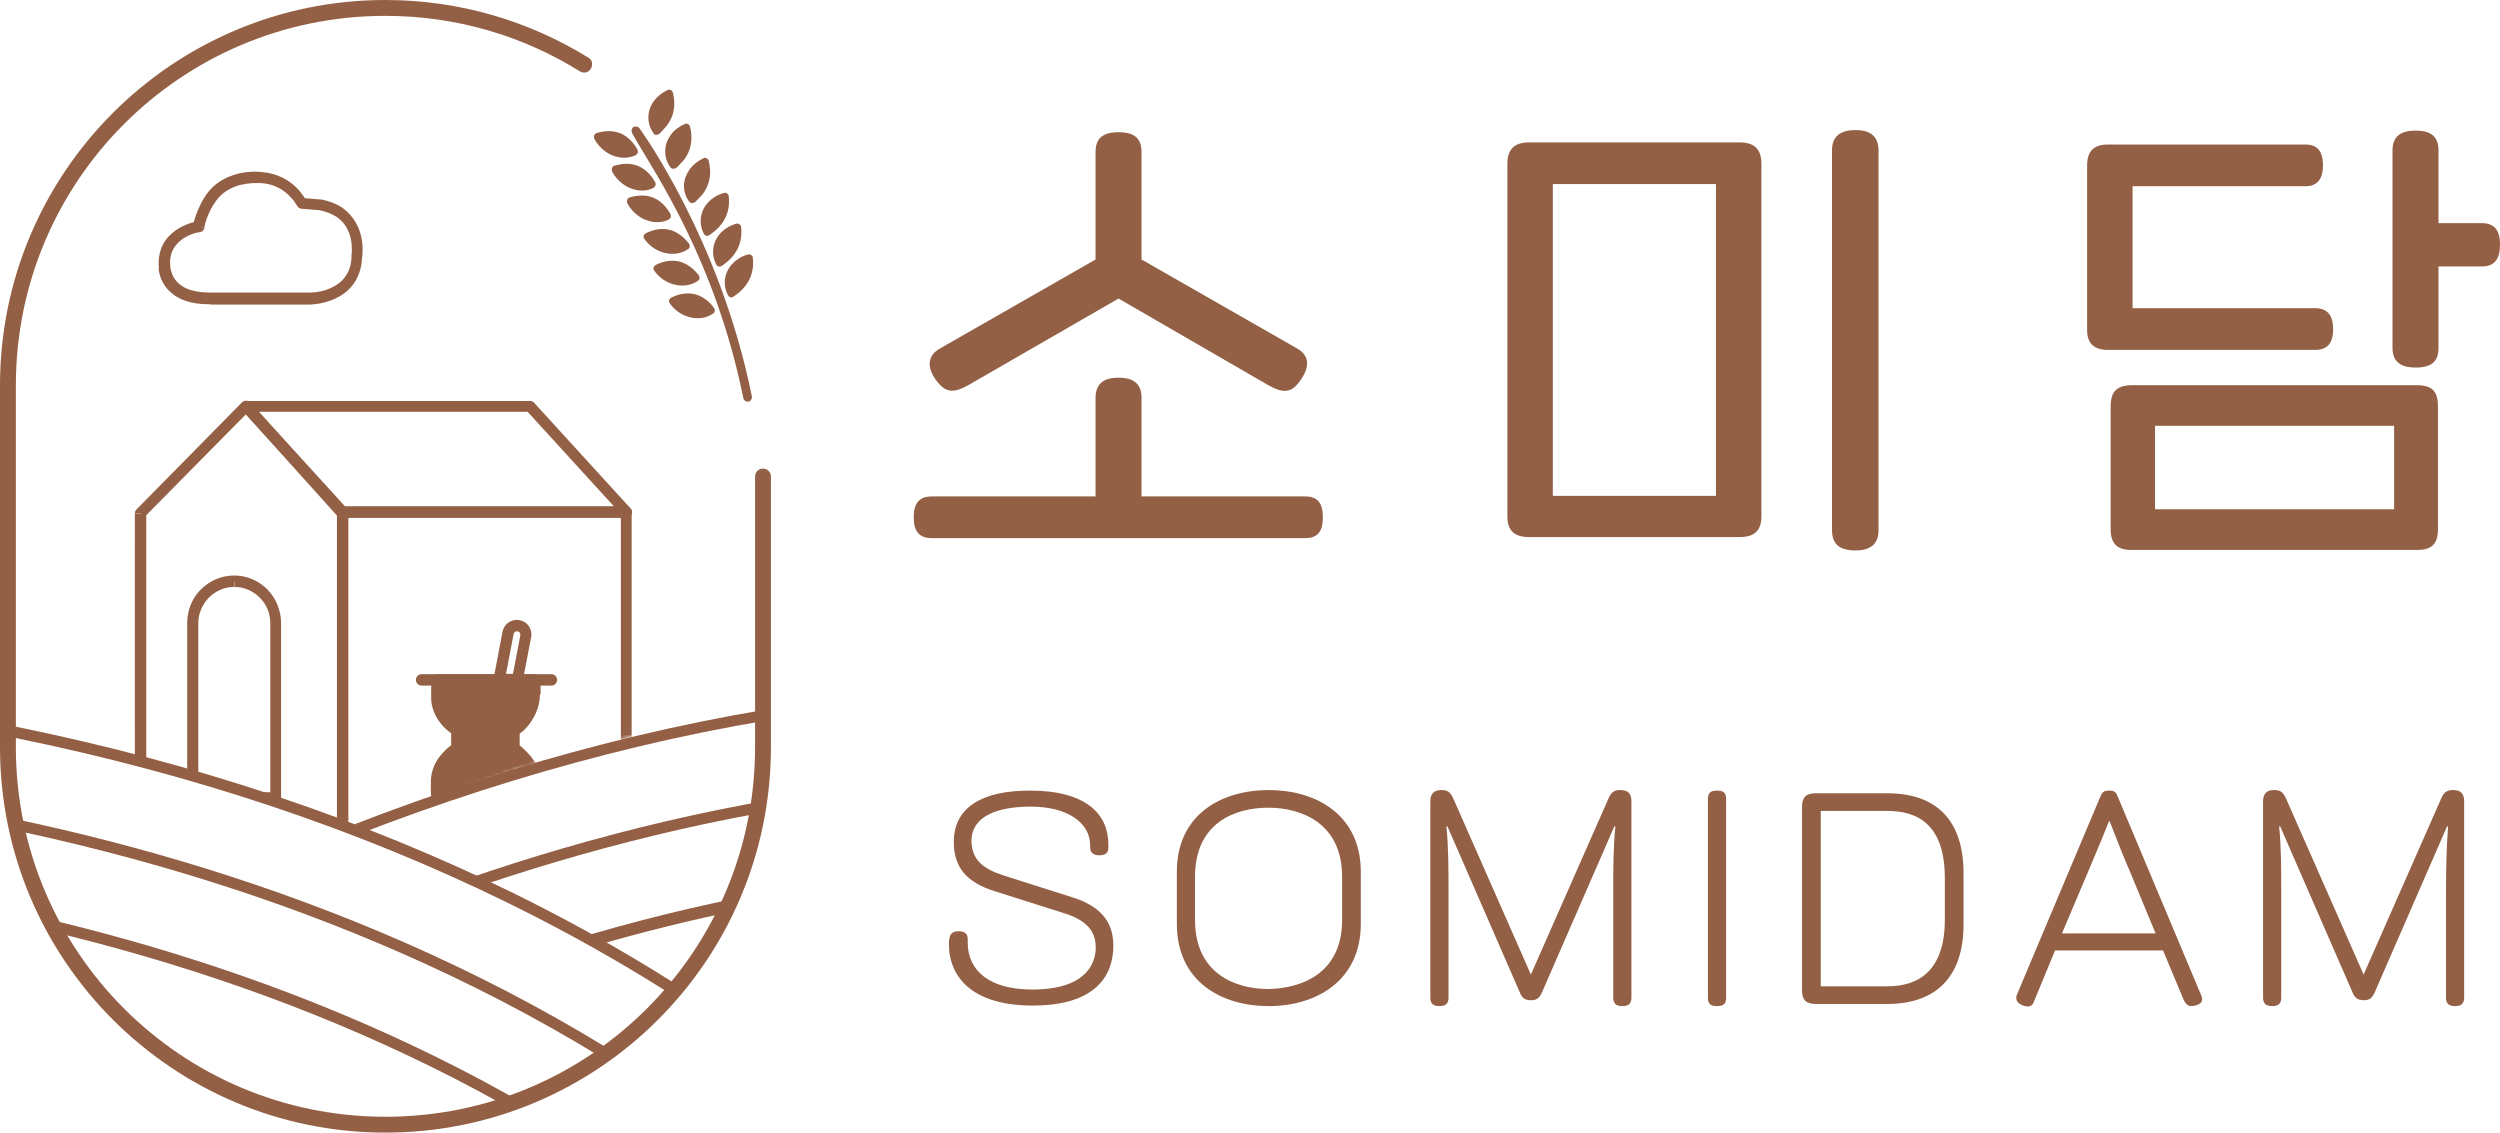 <svg width="788" height="357" viewBox="0 0 788 357" fill="none" xmlns="http://www.w3.org/2000/svg">
<path d="M299.294 296.055C299.294 294.369 300.305 293.526 302.16 293.526C304.182 293.526 305.025 294.369 305.025 296.055V297.067C305.025 306.17 312.106 311.901 325.423 311.901C338.403 311.901 344.472 307.013 345.315 299.932C345.989 292.515 341.101 289.481 334.189 287.458L313.454 280.883C304.857 278.186 300.474 273.466 300.642 265.037C300.811 254.585 309.408 249.191 324.58 249.191C342.618 249.191 349.361 256.777 349.361 266.217V267.229C349.361 268.746 348.518 269.589 346.495 269.589C344.472 269.589 343.629 268.577 343.629 267.229V266.554C343.629 259.137 336.212 254.248 324.917 254.248C314.297 254.248 306.374 257.283 306.205 264.869C306.205 271.274 310.251 273.972 316.489 275.995L338.235 282.906C348.181 286.109 351.384 291.841 350.878 299.595C350.204 309.71 342.786 316.959 325.592 316.959C303.34 316.959 299.125 304.99 299.125 298.078V296.055H299.294Z" fill="#946045"/>
<path d="M370.941 291.167V274.815C370.941 256.609 385.101 249.023 399.936 249.023C414.771 249.023 428.931 256.777 428.931 274.815V291.167C428.931 309.204 414.771 317.127 399.936 317.127C384.933 317.127 370.941 309.373 370.941 291.167ZM423.031 289.987V276.332C423.031 259.474 410.219 254.586 399.768 254.586C389.316 254.586 376.673 259.306 376.673 276.332V289.987C376.673 306.844 389.316 311.733 399.768 311.733C410.219 311.564 423.031 306.844 423.031 289.987Z" fill="#946045"/>
<path d="M450.843 252.563C450.843 250.203 452.023 249.023 454.215 249.023C456.238 249.023 457.081 249.528 458.092 251.72L482.536 307.181L506.979 251.72C507.822 249.697 508.834 249.023 510.688 249.023C513.048 249.023 514.228 250.034 514.228 252.563V314.43C514.228 316.285 513.385 317.127 511.362 317.127C509.339 317.127 508.497 316.285 508.497 314.43V280.884C508.497 274.309 508.497 266.723 509.171 260.486H508.834L485.907 313.082C485.064 314.767 484.222 315.273 482.536 315.273C480.681 315.273 479.839 314.599 479.164 313.082L456.238 260.486H455.901C456.575 266.723 456.575 274.309 456.575 280.884V314.43C456.575 316.285 455.732 317.127 453.709 317.127C451.686 317.127 450.843 316.285 450.843 314.43V252.563Z" fill="#946045"/>
<path d="M538.335 314.43V251.888C538.335 250.034 539.009 249.191 541.201 249.191C543.392 249.191 544.067 250.034 544.067 251.888V314.43C544.067 316.284 543.392 317.127 541.201 317.127C539.009 317.127 538.335 316.284 538.335 314.43Z" fill="#946045"/>
<path d="M568.003 254.249C568.003 251.383 569.183 250.035 572.386 250.035H594.807C610.148 250.035 618.914 258.295 618.914 275.321V291.336C618.914 307.688 610.485 316.454 594.807 316.454H572.386C569.183 316.454 568.003 315.105 568.003 312.239V254.249ZM573.904 310.891H594.807C604.753 310.891 613.013 306.002 613.013 289.819V276.838C613.013 259.981 604.585 255.598 594.807 255.598H573.904V310.891Z" fill="#946045"/>
<path d="M693.765 313.587C694.608 315.441 693.934 316.453 691.911 316.959C689.888 317.464 689.045 316.79 688.202 314.936L681.797 299.595H647.744L641.001 315.947C640.495 317.296 639.147 317.633 637.292 316.79C635.775 316.116 635.101 314.936 635.775 313.419L661.905 251.383C662.579 249.697 663.085 249.191 664.77 249.191C666.625 249.191 666.962 249.697 667.636 251.383L693.765 313.587ZM649.936 294.201H679.436L671.682 275.489C669.828 271.275 667.13 264.532 664.939 258.8H664.77C662.579 264.363 659.713 271.106 657.859 275.489L649.936 294.201Z" fill="#946045"/>
<path d="M713.319 252.563C713.319 250.203 714.499 249.023 716.691 249.023C718.714 249.023 719.556 249.528 720.568 251.72L745.011 307.181L769.455 251.72C770.298 249.697 771.309 249.023 773.164 249.023C775.524 249.023 776.704 250.034 776.704 252.563V314.43C776.704 316.285 775.861 317.127 773.838 317.127C771.815 317.127 770.972 316.285 770.972 314.43V280.884C770.972 274.309 771.141 266.723 771.646 260.486H771.309L748.383 313.082C747.54 314.767 746.697 315.273 745.011 315.273C743.326 315.273 742.314 314.599 741.64 313.082L718.714 260.486H718.376C719.051 266.723 719.051 274.309 719.051 280.884V314.43C719.051 316.285 718.208 317.127 716.185 317.127C714.162 317.127 713.319 316.285 713.319 314.43V252.563Z" fill="#946045"/>
<path d="M411.397 156.475C415.275 156.475 416.96 158.498 416.96 163.049C416.96 167.601 415.275 169.624 411.397 169.624H293.732C289.854 169.624 288 167.601 288 163.049C288 158.498 289.854 156.475 293.732 156.475H345.316V125.457C345.316 121.074 347.676 119.051 352.564 119.051C357.453 119.051 359.813 121.074 359.813 125.457V156.475H411.397ZM305.195 121.411C300.643 123.939 298.115 123.939 295.08 119.894C292.046 115.679 292.383 112.139 296.092 109.948L345.316 81.796V47.912C345.316 43.529 347.676 41.675 352.564 41.675C357.453 41.675 359.813 43.529 359.813 47.912V81.796L409.037 109.948C412.746 112.139 412.915 115.679 409.88 119.894C407.014 124.108 404.317 123.939 399.766 121.411L352.564 94.102L305.195 121.411Z" fill="#946045"/>
<path d="M555.196 162.712C555.196 167.432 552.835 169.287 548.284 169.287H482.033C477.482 169.287 475.122 167.432 475.122 162.712V51.62C475.122 46.9 477.482 44.877 482.033 44.877H548.284C552.835 44.877 555.196 46.9 555.196 51.62V162.712ZM489.451 156.306H540.867V58.026H489.451V156.306ZM577.448 167.095V47.406C577.448 43.023 579.976 41 584.865 41C589.585 41 592.114 43.023 592.114 47.406V167.095C592.114 171.478 589.585 173.501 584.865 173.501C579.976 173.501 577.448 171.647 577.448 167.095Z" fill="#946045"/>
<path d="M729.673 110.285H664.433C660.05 110.285 657.859 108.262 657.859 104.047V52.126C657.859 47.574 660.05 45.551 664.433 45.551H726.638C730.347 45.551 732.201 47.574 732.201 52.126C732.201 56.509 730.347 58.7 726.638 58.7H672.188V97.136H729.673C733.55 97.136 735.404 99.327 735.404 103.71C735.404 108.262 733.55 110.285 729.673 110.285ZM761.702 121.411C766.591 121.411 768.445 123.265 768.445 128.154V166.758C768.445 171.309 766.591 173.332 762.039 173.332H671.682C667.299 173.332 665.276 171.309 665.276 166.758V128.154C665.276 123.265 667.299 121.411 672.188 121.411H761.702ZM754.622 160.689V134.222H679.268V160.52H754.622V160.689ZM782.268 70.332C786.314 70.332 788 72.692 788 77.075C788 81.627 786.314 83.987 782.268 83.987H768.614V109.61C768.614 113.993 766.422 115.848 761.365 115.848C756.645 115.848 754.116 113.993 754.116 109.61V47.406C754.116 43.023 756.645 41.169 761.365 41.169C766.254 41.169 768.614 43.023 768.614 47.406V70.332H782.268Z" fill="#946045"/>
<path d="M200.4 48.9C200.7 48.7 200.9 48.5 201 48.1C201.1 47.8 201.1 47.4 200.9 47.1C200 45.5 198.9 44.2 197.6 43.2C196.3 42.2 194.8 41.6 193.2 41.4C191.6 41.2 189.9 41.4 188.1 41.9C187.7 42 187.5 42.3 187.3 42.6C187.2 42.9 187.2 43.3 187.3 43.7C188.1 45.3 189.3 46.6 190.6 47.6C193.5 49.8 197.3 50.4 200.4 48.9Z" fill="#946045"/>
<path d="M206 59.2C206.3 59 206.5 58.8 206.6 58.4C206.7 58.1 206.7 57.7 206.5 57.4C205.6 55.8 204.5 54.5 203.2 53.5C201.9 52.5 200.4 51.9 198.8 51.7C197.2 51.5 195.5 51.7 193.7 52.2C193.3 52.3 193.1 52.6 192.9 52.9C192.8 53.2 192.8 53.6 192.9 54C193.7 55.6 194.9 56.9 196.2 57.9C199.1 60.1 202.9 60.8 206 59.2Z" fill="#946045"/>
<path d="M210.8 69.2C211.1 69 211.3 68.8 211.4 68.4C211.5 68.1 211.5 67.7 211.3 67.4C210.4 65.8 209.3 64.5 208 63.5C206.7 62.5 205.2 61.9 203.6 61.7C202 61.5 200.3 61.7 198.5 62.2C198.1 62.3 197.9 62.6 197.7 62.9C197.6 63.2 197.6 63.6 197.7 64C198.5 65.6 199.7 66.9 201 67.9C203.9 70.1 207.7 70.7 210.8 69.2Z" fill="#946045"/>
<path d="M216.9 78.5C217.2 78.3 217.4 78 217.4 77.7C217.4 77.4 217.4 77 217.1 76.7C216.3 75.7 215.5 74.9 214.6 74.2C213 73 211.3 72.3 209.4 72.2C207.5 72.1 205.6 72.5 203.6 73.5C203.3 73.7 203 74 202.9 74.3C202.8 74.7 202.9 75 203.1 75.3C203.8 76.3 204.6 77.1 205.5 77.8C209 80.4 213.6 80.8 216.9 78.5Z" fill="#946045"/>
<path d="M220 88.5C220.3 88.3 220.5 88 220.5 87.7C220.5 87.4 220.5 87 220.2 86.7C219.4 85.7 218.6 84.9 217.7 84.2C216.1 83 214.4 82.3 212.5 82.2C210.6 82.1 208.7 82.5 206.7 83.5C206.4 83.7 206.1 84 206 84.3C205.9 84.7 206 85 206.2 85.3C206.9 86.3 207.7 87.1 208.6 87.8C212.1 90.4 216.7 90.8 220 88.5Z" fill="#946045"/>
<path d="M222.6 94.5C221 93.3 219.3 92.6 217.4 92.5C215.5 92.4 213.6 92.8 211.6 93.8C211.3 94 211 94.3 210.9 94.6C210.8 95 210.9 95.3 211.1 95.6C211.8 96.6 212.6 97.4 213.5 98.1C217 100.7 221.6 101.1 224.8 98.8C225.1 98.6 225.3 98.3 225.3 98C225.3 97.7 225.3 97.3 225 97C224.3 96 223.5 95.2 222.6 94.5Z" fill="#946045"/>
<path d="M206.8 42.5C207.2 42.5 207.5 42.4 207.8 42.2C208.6 41.4 209.4 40.6 210.1 39.7C211.2 38.3 212 36.7 212.3 35C212.7 33.2 212.6 31.3 212.1 29.2C212 28.8 211.8 28.6 211.4 28.4C211.1 28.2 210.7 28.2 210.4 28.4C208.7 29.2 207.3 30.3 206.2 31.7C204 34.6 203.6 38.7 206 42C206.1 42.3 206.4 42.5 206.8 42.5Z" fill="#946045"/>
<path d="M211.5 42.4C210.4 43.9 209.7 45.6 209.7 47.4C209.6 49.2 210.1 51.1 211.3 52.7C211.5 53 211.8 53.2 212.2 53.2C212.6 53.2 212.9 53.1 213.2 52.9C214 52.1 214.8 51.3 215.5 50.5C216.6 49.1 217.4 47.5 217.7 45.7C218.1 43.9 218 42 217.5 39.9C217.4 39.5 217.2 39.3 216.8 39.1C216.5 38.9 216.1 38.9 215.8 39.1C214 39.9 212.5 41 211.5 42.4Z" fill="#946045"/>
<path d="M215.6 58.2C215.5 60 216 61.9 217.2 63.5C217.4 63.8 217.7 64 218.1 64C218.5 64 218.8 63.9 219.1 63.7C219.9 62.9 220.7 62.1 221.4 61.3C222.5 59.9 223.3 58.3 223.6 56.5C224 54.7 223.9 52.8 223.4 50.7C223.3 50.3 223.1 50.1 222.7 49.9C222.4 49.7 222 49.7 221.7 49.9C220 50.7 218.6 51.8 217.5 53.2C216.4 54.7 215.7 56.4 215.6 58.2Z" fill="#946045"/>
<path d="M222.6 64.5C220.7 67 220.2 70.4 221.8 73.6C222 73.9 222.2 74.2 222.6 74.3C222.9 74.4 223.3 74.3 223.6 74.1C225.1 73.1 226.5 71.9 227.5 70.5C229.2 68.2 230.1 65.3 229.7 61.9C229.7 61.5 229.5 61.2 229.2 61C228.9 60.8 228.5 60.7 228.2 60.8C225.8 61.5 223.9 62.8 222.6 64.5Z" fill="#946045"/>
<path d="M226.5 74.2C224.6 76.7 224.1 80.1 225.7 83.3C225.9 83.6 226.1 83.9 226.5 84C226.8 84.1 227.2 84 227.5 83.8C229 82.8 230.4 81.6 231.4 80.2C233.1 77.9 234 75 233.6 71.6C233.6 71.2 233.4 70.9 233.1 70.7C232.8 70.5 232.4 70.4 232.1 70.5C229.7 71.2 227.8 72.5 226.5 74.2Z" fill="#946045"/>
<path d="M230.2 83.9C228.3 86.4 227.8 89.8 229.4 93C229.6 93.3 229.9 93.6 230.2 93.7C230.5 93.8 230.9 93.7 231.2 93.5C232.7 92.5 234.1 91.3 235.1 89.9C236.8 87.6 237.7 84.7 237.3 81.3C237.3 80.9 237.1 80.6 236.8 80.4C236.5 80.2 236.1 80.1 235.8 80.2C233.5 80.8 231.5 82.2 230.2 83.9Z" fill="#946045"/>
<path d="M201.6 40.5C201.2 39.9 200.4 39.7 199.7 40C199.1 40.4 198.9 41.2 199.2 41.9C199.2 41.9 199.7 42.7 200.5 44.2C206.6 54.7 225.6 82.5 234.3 125.5C234.4 126.2 235.2 126.7 235.9 126.6C236.6 126.5 237.1 125.7 237 125C227 75.2 201.6 40.5 201.6 40.5Z" fill="#946045"/>
<mask id="mask0_4_95" style="mask-type:luminance" maskUnits="userSpaceOnUse" x="2" y="2" width="239" height="353">
<path d="M184.2 20.3C166 9 144.5 2.5 121.5 2.5C55.8 2.5 2.5 55.8 2.5 121.5V235.5C2.5 301.2 55.8 354.5 121.5 354.5C187.2 354.5 240.5 301.2 240.5 235.5V150.2" fill="white"/>
</mask>
<g mask="url(#mask0_4_95)">
<mask id="mask1_4_95" style="mask-type:luminance" maskUnits="userSpaceOnUse" x="103" y="189" width="269" height="112">
<path d="M103.2 256.5C103.2 256.5 145.6 275.9 194.1 300.9L371.6 293.4L367.7 189.5L195.6 192.5L103.2 256.5Z" fill="white"/>
</mask>
<g mask="url(#mask1_4_95)">
<path d="M444.8 289L445.3 287.3C407.3 276.9 369.6 272.6 333.1 272.6C240.1 272.6 155.4 300.8 93.6 329.2C62.7 343.4 37.6 357.6 20.1 368.4C2.6 379.2 -7.4 386.5 -7.9 386.9L-6.9 388.3L-5.5 387.3L-39.6 341.8L-41 342.8L-40 344.2C-37.6 342.4 21.1 298.8 111.6 263.5C164.9 242.7 218.3 229.1 270.3 223C291.3 220.5 312 219.3 332.5 219.3C376.1 219.3 418.5 224.9 459.1 235.9L459.6 234.2L457.9 233.7L443 288.5L444.8 289L446.5 289.5L461.4 234.7C461.5 234.3 461.5 233.8 461.2 233.4C461 233 460.6 232.7 460.1 232.6C419.2 221.5 376.5 215.9 332.6 215.9C312 215.9 291.1 217.1 270 219.6C217.7 225.7 164 239.4 110.5 260.3C19.6 295.8 -39.4 339.5 -41.9 341.5C-42.3 341.8 -42.5 342.2 -42.6 342.7C-42.7 343.2 -42.5 343.6 -42.3 344L-8.2 389.5C-7.6 390.3 -6.5 390.4 -5.7 389.9C-5.3 389.6 4.6 382.3 22 371.6C74.3 339.5 194.8 276.4 333.2 276.4C369.3 276.4 406.7 280.7 444.4 291C444.8 291.1 445.3 291.1 445.7 290.8C446.1 290.6 446.4 290.2 446.5 289.7L444.8 289Z" fill="#946045"/>
</g>
<mask id="mask2_4_95" style="mask-type:luminance" maskUnits="userSpaceOnUse" x="103" y="189" width="269" height="112">
<path d="M103.2 256.5C103.2 256.5 145.6 275.9 194.1 300.9L371.6 293.4L367.7 189.5L195.6 192.5L103.2 256.5Z" fill="white"/>
</mask>
<g mask="url(#mask2_4_95)">
<path d="M-22.8 366.9C-22.8 366.9 -22.7 366.8 -22.3 366.6C-17.6 363.1 23.7 333.4 87.5 304.5C151.4 275.6 237.8 247.7 332.8 247.7C371.4 247.7 411.4 252.3 451.8 263.3C452.7 263.6 453.7 263 453.9 262.1C454.2 261.2 453.6 260.2 452.7 260C411.9 248.9 371.6 244.2 332.7 244.2C233.9 244.2 144.5 274.2 79.9 304.2C15.2 334.2 -24.8 364.1 -24.9 364.2C-25.7 364.8 -25.8 365.9 -25.3 366.6C-24.7 367.3 -23.6 367.5 -22.8 366.9Z" fill="#946045"/>
</g>
</g>
<mask id="mask3_4_95" style="mask-type:luminance" maskUnits="userSpaceOnUse" x="2" y="2" width="239" height="353">
<path d="M184.2 20.3C166 9 144.5 2.5 121.5 2.5C55.8 2.5 2.5 55.8 2.5 121.5V235.5C2.5 301.2 55.8 354.5 121.5 354.5C187.2 354.5 240.5 301.2 240.5 235.5V150.2" fill="white"/>
</mask>
<g mask="url(#mask3_4_95)">
<path d="M270.8 434.8L272.1 433.6C204.6 358.5 117.7 317.9 39.4 296C-38.9 274.1 -108.6 271 -141.9 271C-154.7 271 -162.1 271.5 -162.6 271.5L-162.5 273.2L-160.8 273.1L-164.7 216.4L-166.4 216.5L-166.3 218.2C-165.3 218.1 -156.2 217.5 -140.9 217.5C-111.2 217.5 -58 219.8 4.8 232.6C60.8 244 113.1 261.5 160.1 284.6C219.4 313.7 270.4 351.8 311.8 397.9L313.1 396.7L311.9 395.4L269.6 433.4L270.8 434.8L272 436.1L314.3 398.1C314.6 397.8 314.9 397.4 314.9 396.9C314.9 396.4 314.8 396 314.5 395.6C272.8 349.2 221.4 310.8 161.8 281.5C114.5 258.3 62 240.7 5.7 229.2C-57.6 216.4 -111 214.2 -140.9 214.2C-156.3 214.2 -165.5 214.8 -166.6 214.9C-167.6 215 -168.3 215.8 -168.2 216.8L-164.3 273.5C-164.3 274 -164.1 274.4 -163.7 274.7C-163.4 275 -162.9 275.2 -162.4 275.1C-162 275.1 -154.7 274.6 -141.9 274.6C-108.8 274.6 -39.4 277.7 38.5 299.4C116.4 321.1 202.6 361.5 269.5 436C269.8 436.3 270.2 436.6 270.7 436.6C271.2 436.6 271.6 436.5 272 436.2L270.8 434.8Z" fill="#946045"/>
</g>
<mask id="mask4_4_95" style="mask-type:luminance" maskUnits="userSpaceOnUse" x="2" y="2" width="239" height="353">
<path d="M184.2 20.3C166 9 144.5 2.5 121.5 2.5C55.8 2.5 2.5 55.8 2.5 121.5V235.5C2.5 301.2 55.8 354.5 121.5 354.5C187.2 354.5 240.5 301.2 240.5 235.5V150.2" fill="white"/>
</mask>
<g mask="url(#mask4_4_95)">
<path d="M-164.3 246.7C-164.3 246.7 -164.2 246.7 -163.9 246.7C-162.1 246.6 -154 246.1 -141 246.1C-105.4 246.1 -32.7 249.5 48.7 272.6C130.1 295.7 220.1 338.4 290.7 417C291.3 417.7 292.5 417.8 293.2 417.1C293.9 416.5 294 415.3 293.3 414.6C222 335.4 131.3 292.4 49.5 269.2C-32.3 246 -105.3 242.6 -141.1 242.6C-156 242.6 -164.5 243.2 -164.6 243.2C-165.6 243.3 -166.3 244.1 -166.2 245.1C-166.1 246 -165.3 246.7 -164.3 246.7Z" fill="#946045"/>
</g>
<path d="M185.5 18.2C166.9 6.7 145 0 121.5 0C54.4 0 0 54.4 0 121.5V235.5C0 302.6 54.4 357 121.5 357C188.6 357 243 302.6 243 235.5V150.2C243 148.8 241.9 147.7 240.5 147.7C239.1 147.7 238 148.8 238 150.2V235.5C238 267.7 225 296.8 203.9 317.9C182.8 339 153.7 352 121.5 352C89.3 352 60.2 339 39.1 317.9C18 296.8 5 267.6 5 235.5V121.5C5 89.3 18 60.2 39.1 39.1C60.2 18 89.3 5 121.5 5C144 5 165 11.4 182.8 22.5C184 23.2 185.5 22.9 186.2 21.7C187 20.4 186.7 18.9 185.5 18.2Z" fill="#946045"/>
<mask id="mask5_4_95" style="mask-type:luminance" maskUnits="userSpaceOnUse" x="41" y="120" width="161" height="142">
<path d="M201.1 231.7C201.1 231.7 159.4 239.9 116.8 261.7C116.8 261.7 71.6 246.4 41.8 239.4L42 159.3C42 159.3 77.5 119.1 78.5 124.3C79 126.8 153 114.6 170 124.8C195.5 140 201.1 160 201.1 160V231.7Z" fill="white"/>
</mask>
<g mask="url(#mask5_4_95)">
<path d="M108 269.9V271.7H197.4C197.9 271.7 198.3 271.5 198.6 271.2C198.9 270.9 199.1 270.4 199.1 270V161.4C199.1 160.9 198.9 160.5 198.6 160.2C198.3 159.9 197.8 159.7 197.4 159.7H108C107.5 159.7 107.1 159.9 106.8 160.2C106.5 160.5 106.3 161 106.3 161.4V269.9C106.3 270.4 106.5 270.8 106.8 271.1C107.1 271.4 107.6 271.6 108 271.6V269.9H109.8V163.2H195.7V268.2H108V269.9Z" fill="#946045"/>
</g>
<mask id="mask6_4_95" style="mask-type:luminance" maskUnits="userSpaceOnUse" x="41" y="120" width="161" height="142">
<path d="M201.1 231.7C201.1 231.7 159.4 239.9 116.8 261.7C116.8 261.7 71.6 246.4 41.8 239.4L42 159.3C42 159.3 77.5 119.1 78.5 124.3C79 126.8 153 114.6 170 124.8C195.5 140 201.1 160 201.1 160V231.7Z" fill="white"/>
</mask>
<g mask="url(#mask6_4_95)">
<path d="M108 161.4V163.2H197.5C198.2 163.2 198.8 162.8 199.1 162.2C199.4 161.6 199.3 160.8 198.8 160.3L168.4 127C168.1 126.6 167.6 126.4 167.1 126.4H77.6C76.9 126.4 76.3 126.8 76 127.4C75.7 128 75.8 128.8 76.3 129.3L106.7 162.6C107 163 107.5 163.2 108 163.2V161.4L109.3 160.2L81.6 129.8H166.3L193.5 159.6H108V161.4Z" fill="#946045"/>
</g>
<mask id="mask7_4_95" style="mask-type:luminance" maskUnits="userSpaceOnUse" x="41" y="120" width="161" height="142">
<path d="M201.1 231.7C201.1 231.7 159.4 239.9 116.8 261.7C116.8 261.7 71.6 246.4 41.8 239.4L42 159.3C42 159.3 77.5 119.1 78.5 124.3C79 126.8 153 114.6 170 124.8C195.5 140 201.1 160 201.1 160V231.7Z" fill="white"/>
</mask>
<g mask="url(#mask7_4_95)">
<path d="M44.3 161.9H42.5V269.9C42.5 270.4 42.7 270.8 43 271.1C43.3 271.4 43.8 271.6 44.2 271.6H108C108.5 271.6 108.9 271.4 109.2 271.1C109.5 270.8 109.7 270.3 109.7 269.9V161.9C109.7 161.5 109.5 161.1 109.3 160.7L78.9 126.9C78.6 126.5 78.1 126.3 77.6 126.3C77.1 126.3 76.7 126.5 76.3 126.8L43 160.6C42.7 160.9 42.5 161.4 42.5 161.8H44.3L45.5 163L77.5 130.6L106.2 162.5V268.1H46.1V161.9H44.3Z" fill="#946045"/>
</g>
<mask id="mask8_4_95" style="mask-type:luminance" maskUnits="userSpaceOnUse" x="41" y="120" width="161" height="142">
<path d="M201.1 231.7C201.1 231.7 159.4 239.9 116.8 261.7C116.8 261.7 71.6 246.4 41.8 239.4L42 159.3C42 159.3 77.5 119.1 78.5 124.3C79 126.8 153 114.6 170 124.8C195.5 140 201.1 160 201.1 160V231.7Z" fill="white"/>
</mask>
<g mask="url(#mask8_4_95)">
<path d="M168.6 218.9C168.6 217.4 168.8 215.7 168.2 214.4H137.9C137.3 215.7 137.6 218.4 137.6 219.9C137.6 224.5 141.1 228.6 144 230.2V235.8C141.4 237.4 137.5 241.3 137.6 246.8C137.6 248.3 137.4 250.3 137.9 251.6H168.2C168.8 250.3 169.1 248.8 169.1 247.3C169.1 242.7 166.1 238.9 162.1 235.8V230.2C165.4 228.8 168.6 223.5 168.6 218.9Z" fill="#946045"/>
</g>
<mask id="mask9_4_95" style="mask-type:luminance" maskUnits="userSpaceOnUse" x="41" y="120" width="161" height="142">
<path d="M201.1 231.7C201.1 231.7 159.4 239.9 116.8 261.7C116.8 261.7 71.6 246.4 41.8 239.4L42 159.3C42 159.3 77.5 119.1 78.5 124.3C79 126.8 153 114.6 170 124.8C195.5 140 201.1 160 201.1 160V231.7Z" fill="white"/>
</mask>
<g mask="url(#mask9_4_95)">
<path d="M168.6 218.9H170.4C170.4 218.4 170.4 217.7 170.4 217C170.4 216 170.3 214.8 169.9 213.6C169.6 213 169 212.5 168.3 212.5H138C137.3 212.5 136.7 212.9 136.4 213.6C136.1 214.2 136 214.9 136 215.5C135.9 216.1 135.9 216.8 135.9 217.4C135.9 218.3 135.9 219.3 135.9 219.9C135.9 222.7 136.9 225.2 138.3 227.2C139.7 229.2 141.5 230.8 143.2 231.7L144 230.2H142.2V235.8H144L143.1 234.3C141.6 235.2 139.9 236.7 138.4 238.7C136.9 240.7 135.8 243.4 135.8 246.5V246.8V247.1C135.8 247.6 135.8 248.3 135.8 249C135.8 250 135.8 251.1 136.3 252.3C136.6 252.9 137.2 253.4 137.9 253.4H168.2C168.9 253.4 169.5 253 169.8 252.3C170.5 250.8 170.8 249.1 170.8 247.3C170.8 244.6 169.9 242.1 168.5 240C167.1 237.9 165.2 236 163.1 234.4L162 235.8H163.8V230.2H162L162.7 231.8C163.8 231.3 164.8 230.6 165.6 229.7C166.9 228.4 168 226.7 168.9 224.8C169.7 222.9 170.2 220.9 170.2 218.9H168.6H166.8C166.8 220.8 166.1 223 165 224.9C164.5 225.8 163.8 226.6 163.2 227.3C162.6 227.9 161.9 228.4 161.4 228.6C160.7 228.9 160.3 229.5 160.3 230.2V235.8C160.3 236.3 160.5 236.9 161 237.2C162.9 238.7 164.5 240.2 165.6 241.9C166.7 243.6 167.3 245.3 167.3 247.3C167.3 248.6 167 249.8 166.6 250.9L168.2 251.6V249.8H137.9V251.6L139.5 250.9C139.4 250.6 139.3 249.9 139.3 249C139.3 248.4 139.3 247.7 139.3 247.1C139.3 247 139.3 246.9 139.3 246.8V246.6C139.3 244.3 140.1 242.4 141.2 240.8C142.3 239.2 143.8 238 144.9 237.3C145.4 237 145.7 236.4 145.7 235.8V230.2C145.7 229.6 145.3 229 144.8 228.7C143.6 228.1 142.2 226.8 141.1 225.3C140 223.7 139.3 221.9 139.3 220C139.3 219.3 139.3 218.4 139.3 217.5C139.3 217 139.3 216.4 139.4 216C139.4 215.6 139.5 215.2 139.6 215.1L138 214.4V216.2H168.3V214.4L166.7 215.1C166.9 215.5 167 216.2 167 217.1C167 217.7 167 218.3 167 219H168.6V218.9Z" fill="#946045"/>
</g>
<mask id="mask10_4_95" style="mask-type:luminance" maskUnits="userSpaceOnUse" x="41" y="120" width="161" height="142">
<path d="M201.1 231.7C201.1 231.7 159.4 239.9 116.8 261.7C116.8 261.7 71.6 246.4 41.8 239.4L42 159.3C42 159.3 77.5 119.1 78.5 124.3C79 126.8 153 114.6 170 124.8C195.5 140 201.1 160 201.1 160V231.7Z" fill="white"/>
</mask>
<g mask="url(#mask10_4_95)">
<path d="M132.9 216.1H173.8C174.8 216.1 175.6 215.3 175.6 214.3C175.6 213.3 174.8 212.5 173.8 212.5H132.9C131.9 212.5 131.1 213.3 131.1 214.3C131.1 215.3 131.9 216.1 132.9 216.1Z" fill="#946045"/>
</g>
<mask id="mask11_4_95" style="mask-type:luminance" maskUnits="userSpaceOnUse" x="41" y="120" width="161" height="142">
<path d="M201.1 231.7C201.1 231.7 159.4 239.9 116.8 261.7C116.8 261.7 71.6 246.4 41.8 239.4L42 159.3C42 159.3 77.5 119.1 78.5 124.3C79 126.8 153 114.6 170 124.8C195.5 140 201.1 160 201.1 160V231.7Z" fill="white"/>
</mask>
<g mask="url(#mask11_4_95)">
<path d="M163.1 214.2L164.8 214.5L167.4 200.9C167.5 200.6 167.5 200.3 167.5 200C167.5 198.9 167.1 197.9 166.5 197.1C165.9 196.3 164.9 195.7 163.8 195.5C163.5 195.4 163.2 195.4 162.9 195.4C161.8 195.4 160.8 195.8 160 196.4C159.2 197.1 158.6 198 158.4 199.1L155.6 213.8C155.5 214.3 155.6 214.8 156 215.2C156.3 215.6 156.8 215.8 157.3 215.8H163C163.8 215.8 164.6 215.2 164.7 214.4L163.1 214.2V212.4H159.5L161.9 199.8C162 199.5 162.1 199.3 162.3 199.2C162.5 199 162.7 199 163 199H163.2C163.5 199.1 163.7 199.2 163.8 199.4C164 199.6 164 199.8 164 200.1V200.3L161.4 213.9L163.1 214.2Z" fill="#946045"/>
</g>
<mask id="mask12_4_95" style="mask-type:luminance" maskUnits="userSpaceOnUse" x="41" y="120" width="161" height="142">
<path d="M201.1 231.7C201.1 231.7 159.4 239.9 116.8 261.7C116.8 261.7 71.6 246.4 41.8 239.4L42 159.3C42 159.3 77.5 119.1 78.5 124.3C79 126.8 153 114.6 170 124.8C195.5 140 201.1 160 201.1 160V231.7Z" fill="white"/>
</mask>
<g mask="url(#mask12_4_95)">
<path d="M73.9 183.2V185C77 185 79.8 186.3 81.9 188.4C84 190.5 85.2 193.3 85.2 196.5V249.7H62.5V196.5C62.5 193.3 63.8 190.5 65.8 188.4C67.9 186.3 70.7 185 73.8 185V183.2V181.4C69.7 181.4 66 183.1 63.3 185.8C60.6 188.5 59 192.3 59 196.4V251.4C59 251.9 59.2 252.3 59.5 252.6C59.8 252.9 60.3 253.1 60.7 253.1H86.9C87.4 253.1 87.8 252.9 88.1 252.6C88.4 252.3 88.6 251.8 88.6 251.4V196.4C88.6 192.3 86.9 188.5 84.3 185.8C81.6 183.1 77.9 181.4 73.8 181.4V183.2H73.9Z" fill="#946045"/>
</g>
<path d="M62.7 71.4L62.4 69.7C62.3 69.7 59.4 70.2 56.3 72C54.8 72.9 53.2 74.2 52 76C50.8 77.8 50 80.2 50 83C50 83.5 50 84.1 50.1 84.7L51.8 84.5H50C50 84.6 50 85.3 50.3 86.4C50.7 88 51.7 90.4 54.1 92.4C55.3 93.4 56.8 94.3 58.7 94.9C60.6 95.5 62.9 95.9 65.6 95.9C65.9 95.9 66.1 95.9 66.4 95.9V94.2V96H97.6C97.7 96 101.5 96 105.5 94.2C107.5 93.3 109.6 91.9 111.2 89.8C112.8 87.7 114 84.8 114.1 81.3L112.4 81.2L114.1 81.5C114.1 81.4 114.3 80.4 114.3 78.8C114.3 76.6 114 73.3 112.1 70.1C111.2 68.5 109.9 67 108.2 65.7C106.4 64.4 104.2 63.5 101.5 62.9H101.3L95.2 62.4L95 64.1L96.6 63.3C96.5 63.2 95.5 61.1 93.2 58.9C90.9 56.7 87.2 54.5 82.1 54.2L82 55.9L82.2 54.2C82.1 54.2 81.5 54.1 80.4 54.1C78.6 54.1 75.7 54.3 72.7 55.5C69.6 56.6 66.4 58.8 64.2 62.6C64.2 62.6 63.5 63.7 62.8 65.3C62.1 66.9 61.2 69 60.8 71.2L62.7 71.4L64.4 71.7C64.7 70 65.4 68.1 66.1 66.7C66.4 66 66.7 65.4 67 65C67.1 64.8 67.2 64.6 67.3 64.5L67.4 64.4C69.1 61.4 71.6 59.8 74.1 58.8C76.6 57.9 79.1 57.7 80.6 57.7C81 57.7 81.4 57.7 81.6 57.7C81.7 57.7 81.8 57.7 81.9 57.7H82H82.1C86.3 57.9 89.1 59.7 91 61.5C91.9 62.4 92.6 63.2 93 63.9C93.2 64.2 93.4 64.5 93.5 64.6L93.6 64.8C93.9 65.4 94.4 65.7 95 65.8L101.1 66.3L101.3 64.6L100.9 66.3C103.2 66.8 104.9 67.6 106.3 68.5C108.3 69.9 109.4 71.7 110.1 73.6C110.8 75.5 110.9 77.3 110.9 78.7C110.9 79.4 110.9 79.9 110.8 80.3C110.8 80.5 110.8 80.6 110.8 80.7V80.8V81C110.7 83.9 109.8 86 108.6 87.5C107.7 88.7 106.6 89.5 105.4 90.2C103.6 91.2 101.7 91.8 100.2 92C99.5 92.1 98.8 92.2 98.4 92.2C98.2 92.2 98 92.2 97.9 92.2H97.8H66.6C66.4 92.2 66.1 92.2 65.9 92.2C62.7 92.2 60.3 91.6 58.7 90.9C56.2 89.7 55 88.1 54.4 86.7C54.1 86 53.9 85.4 53.8 84.9C53.8 84.7 53.7 84.5 53.7 84.4V84.3V84.2C53.7 83.7 53.6 83.3 53.6 82.9C53.6 80.7 54.2 79.1 55 77.9C56.3 76 58.2 74.7 60 74C60.9 73.6 61.6 73.4 62.2 73.3C62.5 73.2 62.7 73.2 62.8 73.2H63C63.7 73.1 64.3 72.5 64.5 71.8L62.7 71.4Z" fill="#946045"/>
</svg>

